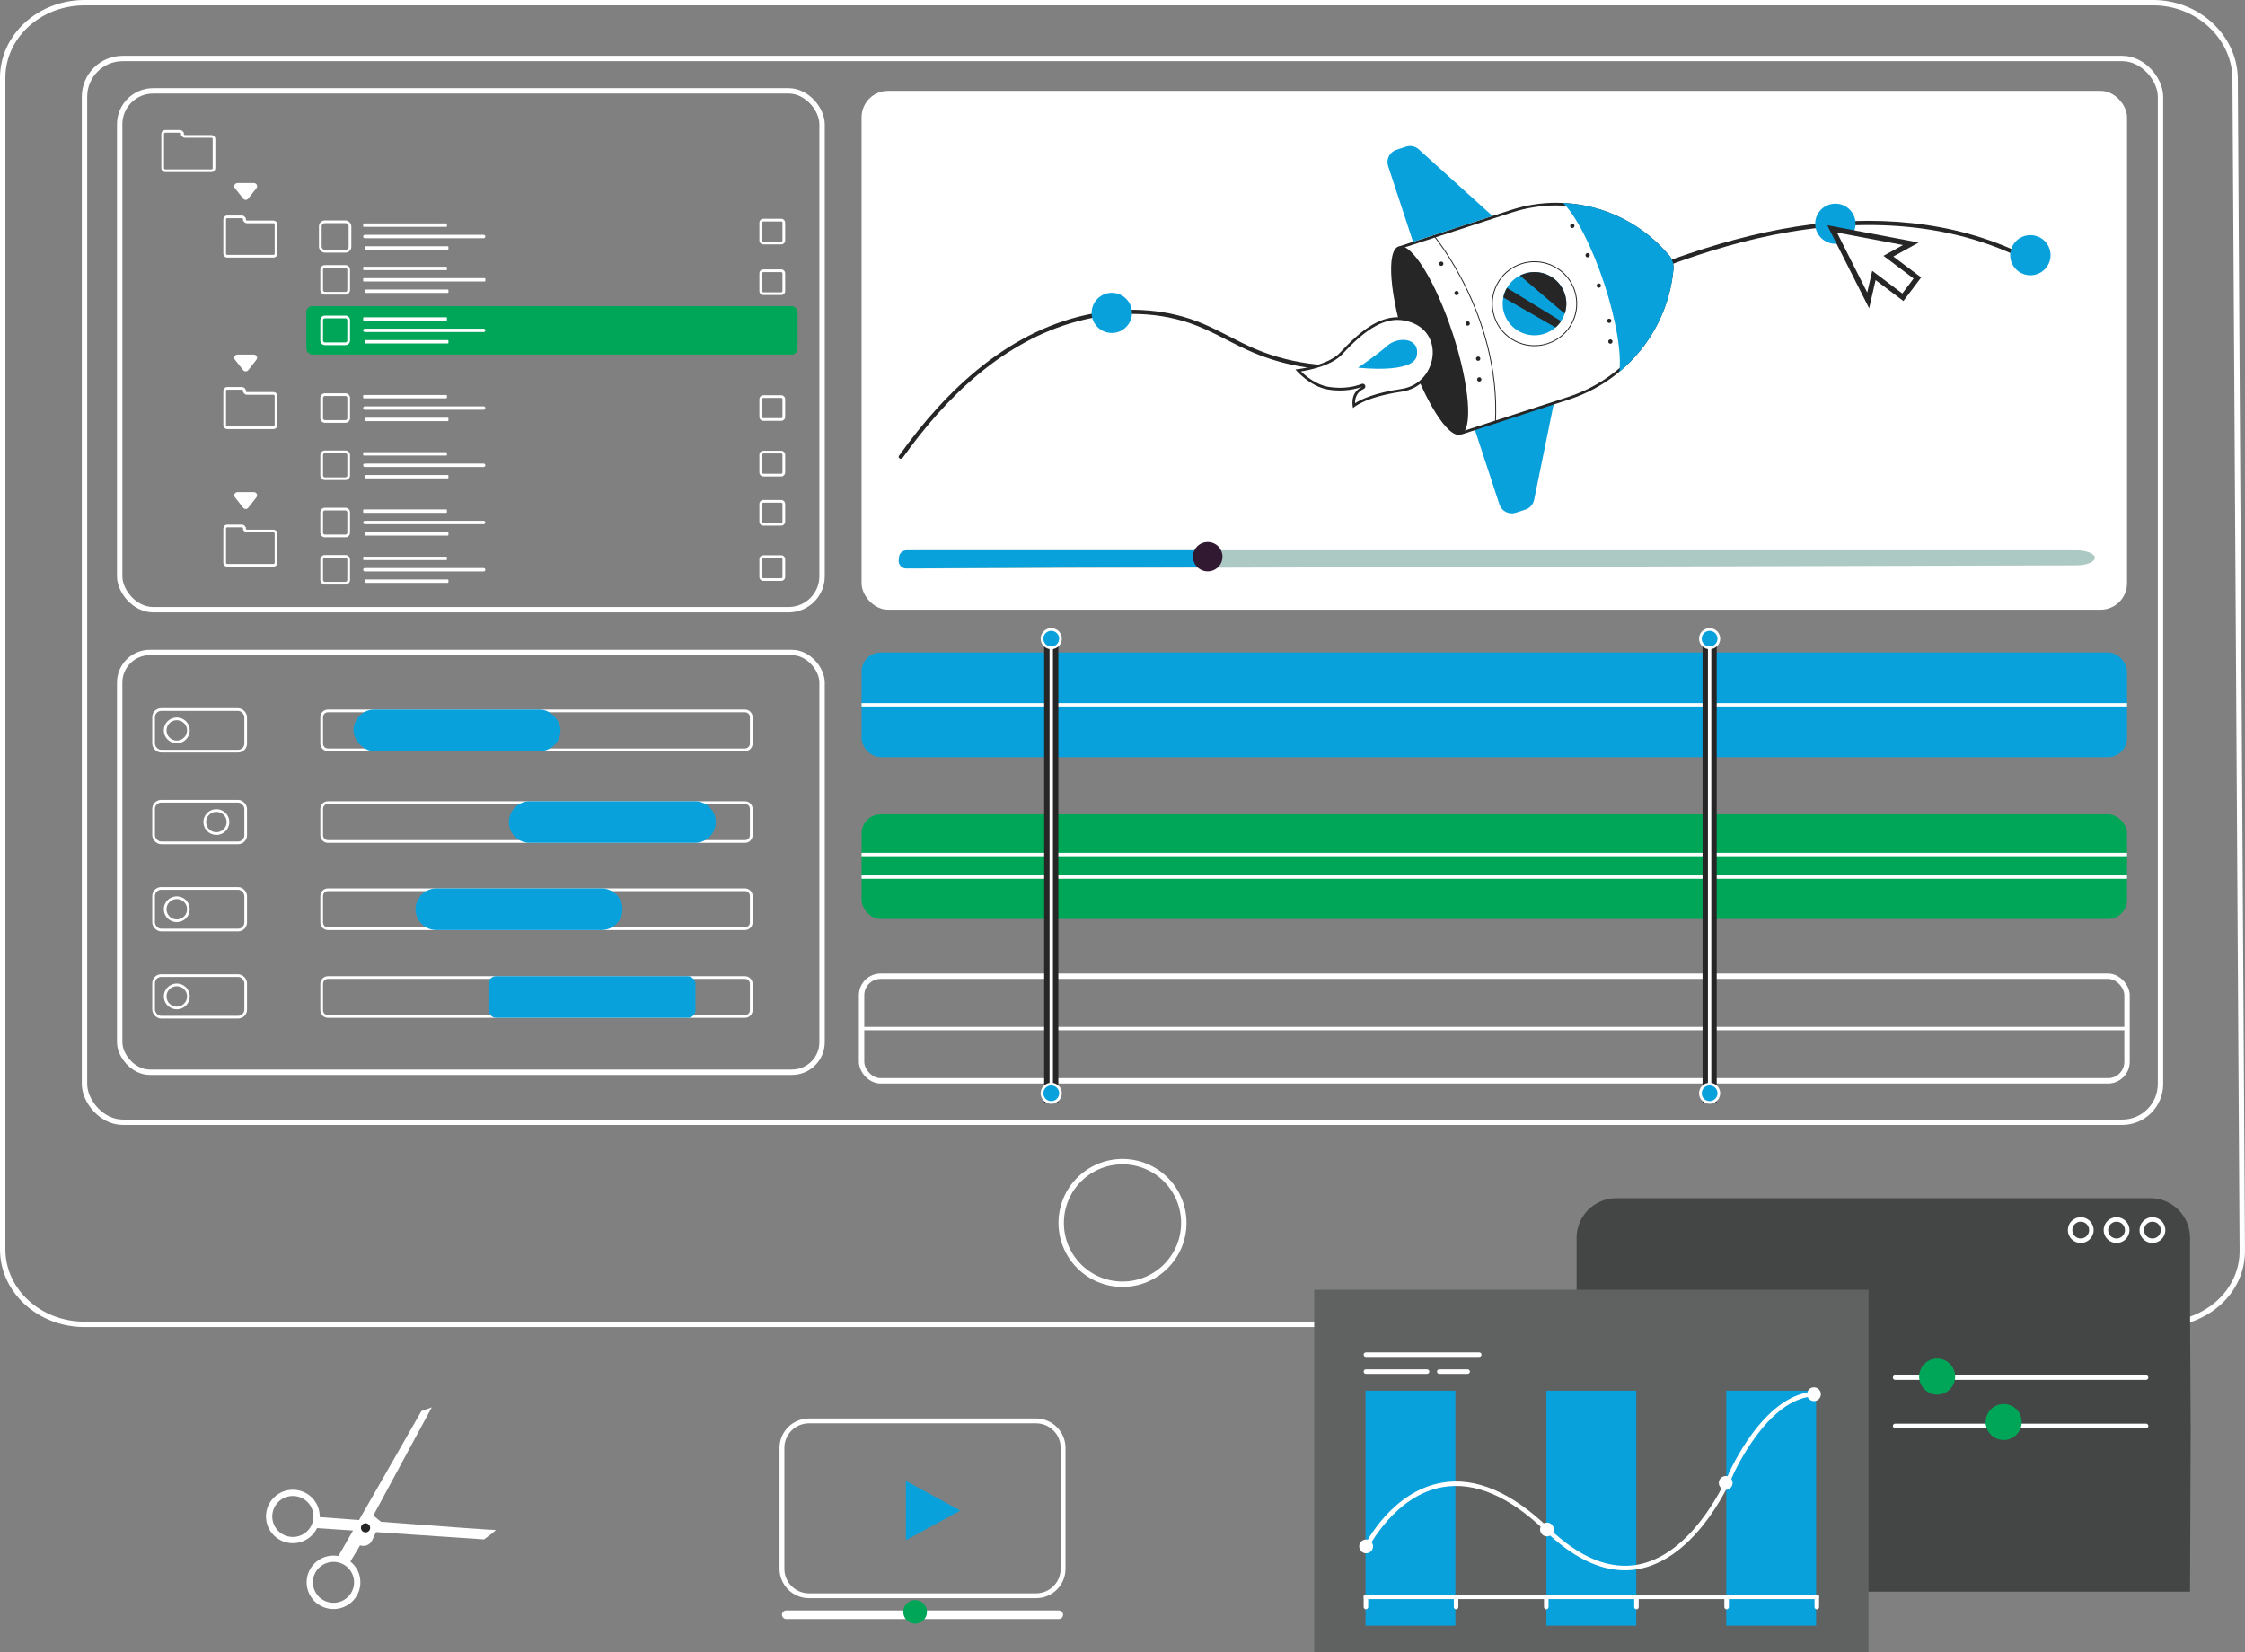 <?xml version="1.0" encoding="UTF-8"?>
<svg id="Layer_2" data-name="Layer 2" xmlns="http://www.w3.org/2000/svg" viewBox="0 0 833.42 613.45">
  <rect x="0" y="0" width="833.42" height="613.45" fill="#808080" stroke="none"/>
  <defs>
    <style>
      .cls-1 {
        fill: #272626;
      }

      .cls-2 {
        fill: #fff;
      }

      .cls-3, .cls-4, .cls-5, .cls-6 {
        fill: none;
        stroke: #fff;
        stroke-miterlimit: 10;
      }

      .cls-7 {
        fill: #acc9c4;
      }

      .cls-8 {
        fill: #444545;
      }

      .cls-4 {
        stroke-width: 1.8px;
      }

      .cls-9 {
        fill: #606161;
      }

      .cls-5 {
        stroke-width: 2px;
      }

      .cls-10 {
        fill: #321932;
      }

      .cls-11 {
        fill: #73a0d1;
      }

      .cls-12 {
        fill: #00a657;
      }

      .cls-6 {
        stroke-width: 2px;
      }

      .cls-13 {
        fill: #09a1dc;
      }
    </style>
  </defs>
  <g id="Layer_1-2" data-name="Layer 1">
    <g>
      <g>
        <path class="cls-2" d="M115.74,570.13c-3.91,3.85-10.24,3.82-14.11-.07-3.87-3.89-3.84-10.19.07-14.04,3.91-3.85,10.24-3.82,14.11.07,3.87,3.89,3.84,10.19-.07,14.04ZM103.34,557.67c-3,2.95-3.02,7.78-.05,10.76,2.97,2.98,7.82,3,10.81.05,3-2.95,3.02-7.78.05-10.76-2.97-2.98-7.82-3-10.81-.05Z"/>
        <path class="cls-2" d="M116.58,567.32l63.09,4.27s5.29-3.73,4.17-3.52c-1.12.2-66.21-4.85-66.21-4.85l-1.04,4.09Z"/>
        <path class="cls-2" d="M125.02,578.84l31.42-54.9,3.85-1.4-21.69,40.17,2.79,2.32-3.34,7.13c-.85,1.54-2.71,2.23-4.37,1.63h0l-4.2,7-4.45-1.96Z"/>
        <path class="cls-1" d="M136.92,566.1c.66.67.66,1.74-.01,2.4-.67.66-1.75.65-2.42-.01-.66-.67-.66-1.74.01-2.4.67-.66,1.75-.65,2.42.01Z"/>
        <path class="cls-2" d="M131.46,593.9c-3.53,4.2-9.84,4.75-14.06,1.23-4.22-3.52-4.77-9.79-1.24-13.98,3.53-4.2,9.84-4.75,14.06-1.23,4.22,3.52,4.77,9.79,1.24,13.98ZM117.95,582.64c-2.71,3.21-2.28,8.02.95,10.71,3.23,2.69,8.06,2.27,10.77-.94,2.71-3.21,2.28-8.02-.95-10.71-3.23-2.69-8.06-2.27-10.77.94Z"/>
      </g>
      <g>
        <path class="cls-4" d="M384.59,592.52h-84.24c-5.55,0-10.06-4.48-10.06-10v-44.94c0-5.52,4.5-10,10.06-10h84.24c5.55,0,10.06,4.48,10.06,10v44.94c0,5.52-4.5,10-10.06,10Z"/>
        <polygon class="cls-13" points="336.29 571.88 336.29 549.88 356.52 560.87 336.29 571.88"/>
        <path class="cls-2" d="M393.05,601.15h-101.15c-.88,0-1.6-.71-1.6-1.59h0c0-.88.72-1.59,1.6-1.59h101.15c.88,0,1.6.71,1.6,1.59h0c0,.88-.72,1.59-1.6,1.59Z"/>
        <path class="cls-12" d="M344.12,598.49c0,2.42-1.97,4.38-4.4,4.38s-4.4-1.96-4.4-4.38,1.97-4.37,4.4-4.37,4.4,1.96,4.4,4.37Z"/>
      </g>
      <g>
        <rect class="cls-5" x="31.37" y="21.72" width="770.68" height="394.98" rx="14.19" ry="14.19"/>
        <rect class="cls-5" x="44.43" y="33.74" width="260.75" height="192.64" rx="12.42" ry="12.42"/>
        <rect class="cls-2" x="319.85" y="33.74" width="469.78" height="192.64" rx="9.82" ry="9.82"/>
        <rect class="cls-5" x="44.43" y="242.28" width="260.75" height="155.84" rx="11.17" ry="11.17"/>
        <rect class="cls-13" x="319.85" y="242.28" width="469.78" height="38.85" rx="7.07" ry="7.07"/>
        <rect class="cls-12" x="319.85" y="302.37" width="469.78" height="38.85" rx="7.07" ry="7.07"/>
        <rect class="cls-5" x="319.85" y="362.47" width="469.78" height="38.85" rx="7.07" ry="7.07"/>
        <rect class="cls-2" x="319.85" y="316.66" width="469.78" height="1.25"/>
        <rect class="cls-2" x="319.85" y="325.04" width="469.78" height="1.25"/>
        <rect class="cls-2" x="319.85" y="381.27" width="469.78" height="1.25"/>
        <rect class="cls-2" x="319.85" y="261.07" width="469.78" height="1.25"/>
        <g>
          <g>
            <rect class="cls-2" x="388.63" y="236.55" width="3.26" height="171.88"/>
            <path class="cls-1" d="M390.89,237.55v169.88h-1.26v-169.88h1.26M392.89,235.55h-5.26v173.88h5.26v-173.88h0Z"/>
          </g>
          <g>
            <path class="cls-13" d="M390.26,240.55c-1.89,0-3.43-1.53-3.43-3.41s1.54-3.41,3.43-3.41,3.43,1.53,3.43,3.41-1.54,3.41-3.43,3.41Z"/>
            <path class="cls-2" d="M390.26,234.23c1.62,0,2.93,1.3,2.93,2.91s-1.31,2.91-2.93,2.91-2.93-1.3-2.93-2.91,1.31-2.91,2.93-2.91M390.26,233.23c-2.17,0-3.93,1.75-3.93,3.91s1.76,3.91,3.93,3.91,3.93-1.75,3.93-3.91-1.76-3.91-3.93-3.91h0Z"/>
          </g>
          <g>
            <path class="cls-13" d="M390.26,409.35c-1.89,0-3.43-1.53-3.43-3.41s1.54-3.41,3.43-3.41,3.43,1.53,3.43,3.41-1.54,3.41-3.43,3.41Z"/>
            <path class="cls-2" d="M390.26,403.03c1.62,0,2.93,1.3,2.93,2.91s-1.31,2.91-2.93,2.91-2.93-1.3-2.93-2.91,1.31-2.91,2.93-2.91M390.26,402.03c-2.17,0-3.93,1.75-3.93,3.91s1.76,3.91,3.93,3.91,3.93-1.75,3.93-3.91-1.76-3.91-3.93-3.91h0Z"/>
          </g>
        </g>
        <g>
          <g>
            <rect class="cls-2" x="633.05" y="236.55" width="3.26" height="171.88"/>
            <path class="cls-1" d="M635.3,237.55v169.88h-1.26v-169.88h1.26M637.3,235.55h-5.26v173.88h5.26v-173.88h0Z"/>
          </g>
          <g>
            <path class="cls-13" d="M634.67,240.55c-1.89,0-3.43-1.53-3.43-3.41s1.54-3.41,3.43-3.41,3.43,1.53,3.43,3.41-1.54,3.41-3.43,3.41Z"/>
            <path class="cls-2" d="M634.67,234.23c1.62,0,2.93,1.3,2.93,2.91s-1.31,2.91-2.93,2.91-2.93-1.3-2.93-2.91,1.31-2.91,2.93-2.91M634.67,233.23c-2.17,0-3.93,1.75-3.93,3.91s1.76,3.91,3.93,3.91,3.93-1.75,3.93-3.91-1.76-3.91-3.93-3.91h0Z"/>
          </g>
          <g>
            <path class="cls-13" d="M634.67,409.35c-1.89,0-3.43-1.53-3.43-3.41s1.54-3.41,3.43-3.41,3.43,1.53,3.43,3.41-1.54,3.41-3.43,3.41Z"/>
            <path class="cls-2" d="M634.67,403.03c1.62,0,2.93,1.3,2.93,2.91s-1.31,2.91-2.93,2.91-2.93-1.3-2.93-2.91,1.31-2.91,2.93-2.91M634.67,402.03c-2.17,0-3.93,1.75-3.93,3.91s1.76,3.91,3.93,3.91,3.93-1.75,3.93-3.91-1.76-3.91-3.93-3.91h0Z"/>
          </g>
        </g>
        <path class="cls-2" d="M276.58,264.47c1,0,1.81.81,1.81,1.81v9.82c0,1-.81,1.81-1.81,1.81H121.73c-1,0-1.81-.81-1.81-1.81v-9.82c0-1,.81-1.81,1.81-1.81h154.85M276.58,263.47H121.73c-1.55,0-2.81,1.27-2.81,2.81v9.82c0,1.55,1.27,2.81,2.81,2.81h154.85c1.55,0,2.81-1.27,2.81-2.81v-9.82c0-1.55-1.27-2.81-2.81-2.81h0Z"/>
        <rect class="cls-13" x="131.24" y="263.47" width="76.85" height="15.44" rx="7.72" ry="7.72"/>
        <rect class="cls-3" x="57.02" y="263.47" width="34.19" height="15.44" rx="2.81" ry="2.81"/>
        <rect class="cls-3" x="57.02" y="329.88" width="34.19" height="15.44" rx="2.81" ry="2.81"/>
        <rect class="cls-3" x="57.02" y="362.24" width="34.19" height="15.44" rx="2.81" ry="2.81"/>
        <rect class="cls-3" x="57.02" y="297.51" width="34.19" height="15.44" rx="2.81" ry="2.81"/>
        <path class="cls-2" d="M276.58,298.51c1,0,1.81.81,1.81,1.81v9.82c0,1-.81,1.81-1.81,1.81H121.73c-1,0-1.81-.81-1.81-1.81v-9.82c0-1,.81-1.81,1.81-1.81h154.85M276.58,297.51H121.73c-1.55,0-2.81,1.27-2.81,2.81v9.82c0,1.55,1.27,2.81,2.81,2.81h154.85c1.55,0,2.81-1.27,2.81-2.81v-9.82c0-1.55-1.27-2.81-2.81-2.81h0Z"/>
        <path class="cls-13" d="M257.98,312.95h-61.32c-4.27,0-7.76-3.47-7.76-7.72h0c0-4.25,3.49-7.72,7.76-7.72h61.32c4.27,0,7.76,3.47,7.76,7.72h0c0,4.25-3.49,7.72-7.76,7.72Z"/>
        <path class="cls-2" d="M276.58,330.88c1,0,1.81.81,1.81,1.81v9.82c0,1-.81,1.81-1.81,1.81H121.73c-1,0-1.81-.81-1.81-1.81v-9.82c0-1,.81-1.81,1.81-1.81h154.85M276.58,329.88H121.73c-1.55,0-2.81,1.27-2.81,2.81v9.82c0,1.55,1.27,2.81,2.81,2.81h154.85c1.55,0,2.81-1.27,2.81-2.81v-9.82c0-1.55-1.27-2.81-2.81-2.81h0Z"/>
        <path class="cls-13" d="M223.33,345.32h-61.32c-4.27,0-7.76-3.47-7.76-7.72h0c0-4.25,3.49-7.72,7.76-7.72h61.32c4.27,0,7.76,3.47,7.76,7.72h0c0,4.25-3.49,7.72-7.76,7.72Z"/>
        <path class="cls-2" d="M276.58,363.47c1,0,1.81.81,1.81,1.81v9.82c0,1-.81,1.81-1.81,1.81H121.73c-1,0-1.81-.81-1.81-1.81v-9.82c0-1,.81-1.81,1.81-1.81h154.85M276.58,362.47H121.73c-1.55,0-2.81,1.27-2.81,2.81v9.82c0,1.55,1.27,2.81,2.81,2.81h154.85c1.55,0,2.81-1.27,2.81-2.81v-9.82c0-1.55-1.27-2.81-2.81-2.81h0Z"/>
        <rect class="cls-13" x="181.33" y="362.47" width="76.85" height="15.44" rx="2.81" ry="2.81"/>
        <path class="cls-3" d="M67.73,49.72h0c0-.52-.42-.94-.94-.94h-5.46c-.52,0-.94.42-.94.94v12.74c0,.52.42.94.94.94h17.18c.52,0,.94-.42.94-.94v-10.86c0-.52-.42-.94-.94-.94h-9.83c-.52,0-.94-.42-.94-.94Z"/>
        <path class="cls-3" d="M90.75,81.46h0c0-.52-.42-.94-.94-.94h-5.46c-.52,0-.94.42-.94.94v12.74c0,.52.42.94.94.94h17.18c.52,0,.94-.42.94-.94v-10.86c0-.52-.42-.94-.94-.94h-9.83c-.52,0-.94-.42-.94-.94Z"/>
        <path class="cls-2" d="M88.17,67.97h6.08c1,0,1.56,1.14.94,1.92l-3.04,3.86c-.48.61-1.4.61-1.88,0l-3.04-3.86c-.62-.78-.06-1.92.94-1.92Z"/>
        <path class="cls-3" d="M90.75,145.14h0c0-.52-.42-.94-.94-.94h-5.46c-.52,0-.94.42-.94.94v12.74c0,.52.42.94.94.94h17.18c.52,0,.94-.42.94-.94v-10.86c0-.52-.42-.94-.94-.94h-9.83c-.52,0-.94-.42-.94-.94Z"/>
        <path class="cls-2" d="M88.17,131.66h6.08c1,0,1.56,1.14.94,1.92l-3.04,3.86c-.48.61-1.4.61-1.88,0l-3.04-3.86c-.62-.78-.06-1.92.94-1.92Z"/>
        <path class="cls-3" d="M90.75,196.23h0c0-.52-.42-.94-.94-.94h-5.46c-.52,0-.94.42-.94.94v12.74c0,.52.42.94.94.94h17.18c.52,0,.94-.42.94-.94v-10.86c0-.52-.42-.94-.94-.94h-9.83c-.52,0-.94-.42-.94-.94Z"/>
        <path class="cls-2" d="M88.17,182.74h6.08c1,0,1.56,1.14.94,1.92l-3.04,3.86c-.48.61-1.4.61-1.88,0l-3.04-3.86c-.62-.78-.06-1.92.94-1.92Z"/>
        <g>
          <rect class="cls-3" x="118.91" y="82.35" width="11.02" height="10.96" rx="1.69" ry="1.69"/>
          <g>
            <rect class="cls-2" x="134.82" y="82.97" width="31.1" height="1.25" rx=".23" ry=".23"/>
            <rect class="cls-2" x="135.37" y="91.43" width="31.1" height="1.25" rx=".23" ry=".23"/>
            <path class="cls-2" d="M179.55,88.45h-44.1c-.35,0-.63-.28-.63-.63h0c0-.34.28-.63.63-.63h44.1c.35,0,.63.28.63.63h0c0,.34-.28.63-.63.63Z"/>
          </g>
        </g>
        <g>
          <path class="cls-2" d="M128.25,99.43c.38,0,.69.31.69.69v7.58c0,.38-.31.69-.69.69h-7.64c-.38,0-.69-.31-.69-.69v-7.58c0-.38.31-.69.69-.69h7.64M128.25,98.43h-7.64c-.94,0-1.69.76-1.69,1.69v7.58c0,.93.76,1.69,1.69,1.69h7.64c.94,0,1.69-.76,1.69-1.69v-7.58c0-.93-.76-1.69-1.69-1.69h0Z"/>
          <g>
            <rect class="cls-2" x="134.82" y="99.05" width="31.1" height="1.25" rx=".23" ry=".23"/>
            <rect class="cls-2" x="135.37" y="107.51" width="31.1" height="1.25" rx=".23" ry=".23"/>
            <rect class="cls-2" x="134.82" y="103.28" width="45.36" height="1.25" rx=".23" ry=".23"/>
          </g>
        </g>
        <g>
          <path class="cls-2" d="M128.25,147.03c.38,0,.69.31.69.69v7.58c0,.38-.31.69-.69.69h-7.64c-.38,0-.69-.31-.69-.69v-7.58c0-.38.31-.69.69-.69h7.64M128.25,146.03h-7.64c-.94,0-1.69.76-1.69,1.69v7.58c0,.93.76,1.69,1.69,1.69h7.64c.94,0,1.69-.76,1.69-1.69v-7.58c0-.93-.76-1.69-1.69-1.69h0Z"/>
          <g>
            <rect class="cls-2" x="134.82" y="146.66" width="31.1" height="1.25" rx=".23" ry=".23"/>
            <rect class="cls-2" x="135.37" y="155.11" width="31.1" height="1.25" rx=".23" ry=".23"/>
            <path class="cls-2" d="M179.55,152.14h-44.1c-.35,0-.63-.28-.63-.63h0c0-.34.28-.63.63-.63h44.1c.35,0,.63.28.63.63h0c0,.34-.28.63-.63.63Z"/>
          </g>
        </g>
        <g>
          <path class="cls-2" d="M128.25,168.28c.38,0,.69.31.69.69v7.58c0,.38-.31.69-.69.69h-7.64c-.38,0-.69-.31-.69-.69v-7.58c0-.38.31-.69.69-.69h7.64M128.25,167.28h-7.64c-.94,0-1.69.76-1.69,1.69v7.58c0,.93.76,1.69,1.69,1.69h7.64c.94,0,1.69-.76,1.69-1.69v-7.58c0-.93-.76-1.69-1.69-1.69h0Z"/>
          <g>
            <rect class="cls-2" x="134.82" y="167.91" width="31.1" height="1.25" rx=".23" ry=".23"/>
            <rect class="cls-2" x="135.37" y="176.37" width="31.1" height="1.25" rx=".23" ry=".23"/>
            <path class="cls-2" d="M179.55,173.39h-44.1c-.35,0-.63-.28-.63-.63h0c0-.34.28-.63.63-.63h44.1c.35,0,.63.28.63.63h0c0,.34-.28.63-.63.63Z"/>
          </g>
        </g>
        <g>
          <path class="cls-2" d="M128.25,189.53c.38,0,.69.31.69.69v7.58c0,.38-.31.69-.69.69h-7.64c-.38,0-.69-.31-.69-.69v-7.58c0-.38.31-.69.69-.69h7.64M128.25,188.53h-7.64c-.94,0-1.69.76-1.69,1.69v7.58c0,.93.76,1.69,1.69,1.69h7.64c.94,0,1.69-.76,1.69-1.69v-7.58c0-.93-.76-1.69-1.69-1.69h0Z"/>
          <g>
            <rect class="cls-2" x="134.82" y="189.16" width="31.1" height="1.25" rx=".23" ry=".23"/>
            <rect class="cls-2" x="135.37" y="197.62" width="31.1" height="1.25" rx=".23" ry=".23"/>
            <path class="cls-2" d="M179.55,194.64h-44.1c-.35,0-.63-.28-.63-.63h0c0-.34.28-.63.63-.63h44.1c.35,0,.63.28.63.63h0c0,.34-.28.63-.63.63Z"/>
          </g>
        </g>
        <g>
          <path class="cls-2" d="M128.25,207.08c.38,0,.69.31.69.69v7.58c0,.38-.31.69-.69.69h-7.64c-.38,0-.69-.31-.69-.69v-7.58c0-.38.31-.69.69-.69h7.64M128.25,206.08h-7.64c-.94,0-1.69.76-1.69,1.69v7.58c0,.93.76,1.69,1.69,1.69h7.64c.94,0,1.69-.76,1.69-1.69v-7.58c0-.93-.76-1.69-1.69-1.69h0Z"/>
          <g>
            <rect class="cls-2" x="134.82" y="206.7" width="31.1" height="1.25" rx=".23" ry=".23"/>
            <rect class="cls-2" x="135.37" y="215.16" width="31.1" height="1.25" rx=".23" ry=".23"/>
            <path class="cls-2" d="M179.55,212.18h-44.1c-.35,0-.63-.28-.63-.63h0c0-.34.28-.63.63-.63h44.1c.35,0,.63.28.63.63h0c0,.34-.28.63-.63.63Z"/>
          </g>
        </g>
        <path class="cls-2" d="M290.01,82.23c.26,0,.47.21.47.47v6.58c0,.26-.21.47-.47.47h-6.63c-.26,0-.47-.21-.47-.47v-6.58c0-.26.21-.47.47-.47h6.63M290.01,81.23h-6.63c-.81,0-1.47.66-1.47,1.47v6.58c0,.81.66,1.47,1.47,1.47h6.63c.81,0,1.47-.66,1.47-1.47v-6.58c0-.81-.66-1.47-1.47-1.47h0Z"/>
        <path class="cls-2" d="M290.01,101.03c.26,0,.47.21.47.47v6.58c0,.26-.21.47-.47.47h-6.63c-.26,0-.47-.21-.47-.47v-6.58c0-.26.21-.47.47-.47h6.63M290.01,100.03h-6.63c-.81,0-1.47.66-1.47,1.47v6.58c0,.81.66,1.47,1.47,1.47h6.63c.81,0,1.47-.66,1.47-1.47v-6.58c0-.81-.66-1.47-1.47-1.47h0Z"/>
        <rect class="cls-11" x="281.9" y="117.73" width="9.58" height="9.52" rx="1.47" ry="1.47"/>
        <path class="cls-2" d="M290.01,147.75c.26,0,.47.21.47.47v6.58c0,.26-.21.47-.47.47h-6.63c-.26,0-.47-.21-.47-.47v-6.58c0-.26.21-.47.47-.47h6.63M290.01,146.75h-6.63c-.81,0-1.47.66-1.47,1.47v6.58c0,.81.66,1.47,1.47,1.47h6.63c.81,0,1.47-.66,1.47-1.47v-6.58c0-.81-.66-1.47-1.47-1.47h0Z"/>
        <path class="cls-2" d="M290.01,168.38c.26,0,.47.21.47.47v6.58c0,.26-.21.47-.47.47h-6.63c-.26,0-.47-.21-.47-.47v-6.58c0-.26.21-.47.47-.47h6.63M290.01,167.38h-6.63c-.81,0-1.47.66-1.47,1.47v6.58c0,.81.66,1.47,1.47,1.47h6.63c.81,0,1.47-.66,1.47-1.47v-6.58c0-.81-.66-1.47-1.47-1.47h0Z"/>
        <rect class="cls-12" x="113.72" y="113.67" width="182.37" height="17.99" rx="2.22" ry="2.22"/>
        <path class="cls-2" d="M290.01,186.65c.26,0,.47.21.47.47v6.58c0,.26-.21.47-.47.47h-6.63c-.26,0-.47-.21-.47-.47v-6.58c0-.26.21-.47.47-.47h6.63M290.01,185.65h-6.63c-.81,0-1.47.66-1.47,1.47v6.58c0,.81.66,1.47,1.47,1.47h6.63c.81,0,1.47-.66,1.47-1.47v-6.58c0-.81-.66-1.47-1.47-1.47h0Z"/>
        <path class="cls-2" d="M290.01,207.17c.26,0,.47.21.47.47v6.58c0,.26-.21.47-.47.47h-6.63c-.26,0-.47-.21-.47-.47v-6.58c0-.26.21-.47.47-.47h6.63M290.01,206.17h-6.63c-.81,0-1.47.66-1.47,1.47v6.58c0,.81.66,1.47,1.47,1.47h6.63c.81,0,1.47-.66,1.47-1.47v-6.58c0-.81-.66-1.47-1.47-1.47h0Z"/>
        <g>
          <path class="cls-2" d="M128.25,118.18c.38,0,.69.31.69.69v7.58c0,.38-.31.69-.69.69h-7.64c-.38,0-.69-.31-.69-.69v-7.58c0-.38.31-.69.69-.69h7.64M128.25,117.18h-7.64c-.94,0-1.69.76-1.69,1.69v7.58c0,.93.76,1.69,1.69,1.69h7.64c.94,0,1.69-.76,1.69-1.69v-7.58c0-.93-.76-1.69-1.69-1.69h0Z"/>
          <g>
            <rect class="cls-2" x="134.82" y="117.81" width="31.1" height="1.25" rx=".23" ry=".23"/>
            <rect class="cls-2" x="135.37" y="126.27" width="31.1" height="1.25" rx=".23" ry=".23"/>
            <path class="cls-2" d="M179.55,123.29h-44.1c-.35,0-.63-.28-.63-.63h0c0-.34.28-.63.63-.63h44.1c.35,0,.63.28.63.63h0c0,.34-.28.63-.63.63Z"/>
          </g>
        </g>
        <ellipse class="cls-3" cx="65.63" cy="271.19" rx="4.32" ry="4.29"/>
        <ellipse class="cls-3" cx="65.63" cy="337.6" rx="4.32" ry="4.29"/>
        <ellipse class="cls-3" cx="65.63" cy="369.97" rx="4.32" ry="4.29"/>
        <ellipse class="cls-3" cx="80.33" cy="305.23" rx="4.32" ry="4.29"/>
        <g>
          <path class="cls-7" d="M777.67,207.12c0,.77-.76,1.46-1.99,1.97-1.24.5-2.94.82-4.84.82l-154.27.42-276.03.75c-4.08.01-7.29-1.42-6.88-3.07l.28-1.17c.35-1.43,3.31-2.52,6.84-2.52h430.02c3.8,0,6.87,1.25,6.87,2.8Z"/>
          <path class="cls-13" d="M449.38,210.33l-112.93.75c-1.67.01-2.98-1.42-2.82-3.07l.12-1.17c.14-1.43,1.35-2.52,2.8-2.52h111.12l1.72,6.01Z"/>
          <path class="cls-10" d="M442.87,206.7c0-3.01,2.45-5.45,5.48-5.45s5.48,2.44,5.48,5.45-2.45,5.45-5.48,5.45-5.48-2.44-5.48-5.45Z"/>
        </g>
        <path class="cls-1" d="M335.08,170.03c16.06-22.54,37.22-43.29,64.75-50.68,13.57-3.64,28.21-3.96,41.62.54,7.43,2.49,14.13,6.6,21.21,9.88,6.17,2.86,12.65,4.93,19.35,6.15,28.86,5.25,57.51-4.09,83.8-15.19,28.46-12.01,56.39-25.26,86.67-32.24,32.33-7.45,67.49-7.53,97.8,7.3.89.43,1.67-.89.78-1.33-26.04-12.75-55.94-14.77-84.3-10.32-30.91,4.85-59.91,16.98-88.36,29.47-28.22,12.38-58.16,25.07-89.73,21.71-7.72-.82-15.34-2.67-22.5-5.68-6.71-2.83-12.95-6.65-19.66-9.48-12.75-5.38-26.88-6.3-40.43-3.82-30.95,5.67-54.75,28.19-72.34,52.89-.58.81.76,1.58,1.33.78h0Z"/>
        <g>
          <path class="cls-13" d="M576.89,149.6l-29.49,9.59,9.25,28.13c.83,2.51,3.54,3.88,6.06,3.06l3.58-1.17c1.64-.53,2.87-1.91,3.22-3.59l7.37-36.02Z"/>
          <g>
            <path class="cls-2" d="M520.22,91.73l40.86-13.29c5.41-1.76,11.04-2.65,16.72-2.65,15.42,0,30.12,6.59,40.33,18.08l1.01,1.13c1.19,1.34,1.78,3.14,1.62,4.92-2.05,22.19-17.14,41.01-38.44,47.94l-39.42,12.82-22.67-68.95Z"/>
            <path class="cls-1" d="M577.8,75.29v1c15.27,0,29.84,6.53,39.95,17.91l1.01,1.13c1.1,1.24,1.65,2.9,1.49,4.54-2.03,21.99-16.99,40.64-38.1,47.51l-38.95,12.67-22.36-68,40.39-13.14c5.36-1.74,10.94-2.63,16.57-2.63v-1M577.8,75.29c-5.64,0-11.33.87-16.88,2.68l-41.34,13.45,22.99,69.9,39.89-12.98c21.47-6.98,36.72-26,38.78-48.37h0c.18-1.93-.45-3.85-1.74-5.3l-1.01-1.13c-10.49-11.8-25.39-18.24-40.7-18.24h0Z"/>
          </g>
          <path class="cls-13" d="M595.56,105.39c-4.6-13.98-10.57-25.4-15.3-30.04,14.43.65,28.31,7.02,38.24,18.19l1.01,1.13c1.29,1.45,1.92,3.37,1.74,5.3-1.03,11.19-5.36,21.53-12.11,29.96-2.37,2.96-5.05,5.68-7.98,8.12.86-6.68-1.13-19.07-5.6-32.65Z"/>
          <ellipse class="cls-1" cx="530.74" cy="126.47" rx="8.95" ry="36.79" transform="translate(-12.94 172.25) rotate(-18.22)"/>
          <g>
            <g>
              <path class="cls-2" d="M502.62,150.59c-.22-1.54-.23-4.96,3.46-6.65.25-.11.36-.41.25-.66-.08-.18-.27-.29-.46-.29-.07,0-.14.01-.21.04-.03.01-3.28,1.47-8.25,1.47-1.39,0-2.8-.11-4.2-.34-5.33-.86-9.71-4.94-11.29-6.59,2.98-.4,11.92-1.94,16.02-6.38,8.25-8.93,14.69-12.91,20.88-12.91,1.72,0,3.48.32,5.21.94,6.82,2.44,8.75,8.32,8.28,13.01-.53,5.34-4.54,11.6-12.07,12.7-11.1,1.62-15.98,4.45-17.63,5.66Z"/>
              <path class="cls-1" d="M518.82,118.78h0c1.66,0,3.36.31,5.05.91,6.55,2.35,8.4,7.99,7.95,12.49-.53,5.33-4.34,11.18-11.65,12.25-9.86,1.44-14.9,3.86-17.13,5.27-.04-1.59.41-4.01,3.24-5.31.5-.23.72-.82.49-1.32-.17-.37-.53-.59-.91-.59-.14,0-.28.03-.41.09-.03.01-3.2,1.42-8.05,1.42-1.37,0-2.75-.11-4.12-.33-4.54-.73-8.39-3.89-10.32-5.75,3.68-.58,11.51-2.26,15.33-6.39,8.14-8.81,14.47-12.75,20.52-12.75M518.82,117.78c-6.87,0-13.56,4.74-21.25,13.07-4.78,5.18-16.67,6.34-16.67,6.34,0,0,5.28,6.35,12.24,7.47,1.53.25,2.96.34,4.28.34,5.16,0,8.46-1.51,8.46-1.51-5.2,2.38-3.58,8.02-3.58,8.02,0,0,3.97-4.02,18.03-6.08s17.67-21.73,3.89-26.67c-1.82-.65-3.61-.97-5.38-.97h0Z"/>
            </g>
            <path class="cls-13" d="M504.14,136.51s6.94-4.61,10.8-8.09c3.86-3.49,12.21-3.29,11.03,3.62-1.18,6.91-21.83,4.47-21.83,4.47Z"/>
          </g>
          <path class="cls-1" d="M569.65,128.53c-2.46,0-4.89-.57-7.15-1.71-3.78-1.9-6.58-5.15-7.9-9.16-2.71-8.26,1.83-17.17,10.13-19.88h0c4.02-1.31,8.32-.98,12.09.92,3.78,1.9,6.58,5.16,7.9,9.16,1.32,4,.99,8.27-.93,12.03-1.91,3.75-5.18,6.54-9.21,7.85-1.62.53-3.29.79-4.94.79ZM564.84,98.1c-8.13,2.65-12.59,11.38-9.93,19.47,2.66,8.1,11.46,12.51,19.57,9.87,8.13-2.65,12.59-11.37,9.93-19.47-2.14-6.5-8.23-10.64-14.76-10.64-1.6,0-3.22.25-4.81.77h0Z"/>
          <g>
            <path class="cls-13" d="M573.33,123.93c-6.2,2.02-12.87-1.35-14.9-7.51-.66-1.99-.75-4.04-.36-5.96.25-1.26.71-2.46,1.35-3.57,1.11-1.91,2.76-3.52,4.82-4.57.55-.28,1.13-.52,1.74-.72,6.2-2.02,12.87,1.35,14.9,7.51.82,2.48.76,5.05-.02,7.35-.33.98-.78,1.92-1.36,2.78-.57.86-1.25,1.65-2.04,2.34-1.17,1.03-2.57,1.84-4.14,2.35Z"/>
            <path class="cls-1" d="M580.88,116.46l-16.62-14.14c.55-.28,1.13-.52,1.74-.72,6.2-2.02,12.87,1.35,14.9,7.51.82,2.48.76,5.05-.02,7.35Z"/>
            <path class="cls-1" d="M577.48,121.58l-19.4-11.12c.25-1.26.71-2.46,1.35-3.57l20.09,12.35c-.57.86-1.25,1.65-2.04,2.34Z"/>
          </g>
          <path class="cls-13" d="M554.06,80.2l-29.49,9.59-9.25-28.13c-.83-2.51.55-5.21,3.08-6.03l3.58-1.17c1.64-.53,3.45-.15,4.73,1.01l27.35,24.73Z"/>
          <g>
            <path class="cls-1" d="M593.28,105.29c.42-.14.87.09,1.01.51.14.42-.09.87-.51,1.01-.42.14-.87-.09-1.01-.51-.14-.42.09-.87.51-1.01Z"/>
            <path class="cls-1" d="M589.14,94c.42-.14.87.09,1.01.51.14.42-.09.87-.51,1.01-.42.14-.87-.09-1.01-.51-.14-.42.09-.87.51-1.01Z"/>
            <path class="cls-1" d="M597.15,118.36c.42-.14.87.09,1.01.51s-.09.87-.51,1.01c-.42.14-.87-.09-1.01-.51-.14-.42.09-.87.51-1.01Z"/>
            <path class="cls-1" d="M583.45,83.11c.42-.14.87.09,1.01.51.14.42-.09.87-.51,1.01-.42.14-.87-.09-1.01-.51-.14-.42.09-.87.51-1.01Z"/>
            <path class="cls-1" d="M597.58,126.06c.42-.14.87.09,1.01.51.14.42-.09.87-.51,1.01-.42.14-.87-.09-1.01-.51-.14-.42.09-.87.51-1.01Z"/>
          </g>
          <g>
            <path class="cls-1" d="M544.61,119.35c.42-.14.87.09,1.01.51.14.42-.09.87-.51,1.01-.42.14-.87-.09-1.01-.51-.14-.42.09-.87.51-1.01Z"/>
            <path class="cls-1" d="M540.48,108.06c.42-.14.87.09,1.01.51.14.42-.09.87-.51,1.01-.42.14-.87-.09-1.01-.51-.14-.42.09-.87.51-1.01Z"/>
            <path class="cls-1" d="M548.49,132.42c.42-.14.87.09,1.01.51.14.42-.09.87-.51,1.01-.42.14-.87-.09-1.01-.51-.14-.42.09-.87.51-1.01Z"/>
            <path class="cls-1" d="M534.79,97.17c.42-.14.87.09,1.01.51.14.42-.09.87-.51,1.01-.42.14-.87-.09-1.01-.51-.14-.42.09-.87.51-1.01Z"/>
            <path class="cls-1" d="M548.91,140.12c.42-.14.87.09,1.01.51s-.09.87-.51,1.01c-.42.14-.87-.09-1.01-.51-.14-.42.09-.87.51-1.01Z"/>
          </g>
          <path class="cls-1" d="M555.3,157.22h-.33c1.16-20.57-5.14-38.45-10.63-49.83-5.95-12.33-12.25-19.89-12.32-19.97l.25-.21c.06.07,6.39,7.66,12.36,20.03,5.51,11.41,11.83,29.35,10.67,49.98Z"/>
        </g>
        <ellipse class="cls-13" cx="412.74" cy="116.18" rx="7.49" ry="7.45"/>
        <ellipse class="cls-13" cx="681.35" cy="83.07" rx="7.49" ry="7.45"/>
        <ellipse class="cls-13" cx="753.75" cy="94.76" rx="7.49" ry="7.45"/>
      </g>
      <g>
        <polygon class="cls-2" points="709.36 90.52 694.75 87.76 680.14 85 686.84 98.27 693.53 111.54 695.66 102.28 706.41 110.37 711.79 103.22 701.04 95.12 709.36 90.52"/>
        <path class="cls-1" d="M693.89,114.47l-15.55-30.83,33.93,6.41-9.39,5.2,10.32,7.77-6.59,8.75-10.32-7.77-2.4,10.47ZM695.03,100.55l11.18,8.42,4.18-5.56-11.18-8.42,7.24-4.01-24.5-4.63,11.23,22.26,1.85-8.07Z"/>
      </g>
      <path class="cls-5" d="M801.67,491.75H31.06c-16.65-.18-30.06-12.59-30.06-27.85V28.86C1,13.64,14.33,1.24,30.94,1h767.95c16.73-.23,30.52,12.53,30.86,27.85l2.66,435.04c.35,15.73-13.58,28.03-30.75,27.85Z"/>
      <circle class="cls-6" cx="416.71" cy="454.08" r="22.76"/>
      <g>
        <g>
          <path class="cls-8" d="M585.28,590.99v-131.34c0-8.16,6.61-14.77,14.77-14.77h198.2c8.16,0,14.77,6.61,14.77,14.77v26.79l.23,44.47-.23,60.08h-227.74Z"/>
          <path class="cls-2" d="M799.05,461.53c-2.64,0-4.79-2.15-4.79-4.79s2.15-4.79,4.79-4.79,4.79,2.15,4.79,4.79-2.15,4.79-4.79,4.79ZM799.05,453.62c-1.72,0-3.12,1.4-3.12,3.12s1.4,3.12,3.12,3.12,3.12-1.4,3.12-3.12-1.4-3.12-3.12-3.12Z"/>
          <path class="cls-2" d="M785.74,461.53c-2.64,0-4.79-2.15-4.79-4.79s2.15-4.79,4.79-4.79,4.79,2.15,4.79,4.79-2.15,4.79-4.79,4.79ZM785.74,453.62c-1.72,0-3.12,1.4-3.12,3.12s1.4,3.12,3.12,3.12,3.12-1.4,3.12-3.12-1.4-3.12-3.12-3.12Z"/>
          <path class="cls-2" d="M772.44,461.53c-2.64,0-4.79-2.15-4.79-4.79s2.15-4.79,4.79-4.79,4.79,2.15,4.79,4.79-2.15,4.79-4.79,4.79ZM772.44,453.62c-1.72,0-3.12,1.4-3.12,3.12s1.4,3.12,3.12,3.12,3.12-1.4,3.12-3.12-1.4-3.12-3.12-3.12Z"/>
        </g>
        <g>
          <path class="cls-2" d="M599.82,576.05c-.46,0-.83-.37-.84-.83l-1.13-92.74c0-.46.36-.84.83-.85l92.74-1.13h0c.46,0,.83.37.84.83l1.13,92.74c0,.22-.08.44-.24.59-.16.16-.37.25-.59.25l-92.74,1.13h0ZM599.55,483.3l1.11,91.06,91.06-1.11-1.11-91.06-91.06,1.11Z"/>
          <path class="cls-2" d="M692.56,574.92c-.21,0-.43-.08-.59-.24l-93.86-91.61c-.24-.24-.32-.6-.19-.91.13-.32.43-.52.77-.53l92.74-1.13h0c.46,0,.83.37.84.83l1.13,92.74c0,.34-.2.65-.51.78-.11.05-.22.07-.33.07ZM600.73,483.29l90.97,88.78-1.09-89.88-89.88,1.09Z"/>
          <path class="cls-2" d="M599.82,576.05c-.1,0-.21-.02-.31-.06-.32-.13-.52-.43-.53-.77l-1.13-92.74c0-.46.36-.84.83-.85l92.74-1.13c.35-.03.65.2.78.51s.07.67-.17.92l-91.61,93.86c-.16.17-.38.25-.6.25ZM599.55,483.3l1.09,89.88,88.78-90.97-89.88,1.09Z"/>
        </g>
        <path class="cls-2" d="M796.7,530.29h-93.16c-.46,0-.84-.37-.84-.84s.37-.84.84-.84h93.16c.46,0,.84.37.84.84s-.37.84-.84.84Z"/>
        <path class="cls-2" d="M796.7,512.34h-93.16c-.46,0-.84-.37-.84-.84s.37-.84.84-.84h93.16c.46,0,.84.37.84.84s-.37.84-.84.84Z"/>
        <circle class="cls-12" cx="743.84" cy="527.96" r="6.69" transform="translate(-101.4 185.02) rotate(-13.28)"/>
        <circle class="cls-12" cx="719.14" cy="511.13" r="6.69" transform="translate(-150.79 658.22) rotate(-45)"/>
        <g>
          <rect class="cls-9" x="487.88" y="478.89" width="205.77" height="134.56"/>
          <rect class="cls-13" x="574.08" y="516.35" width="33.36" height="87.26"/>
          <rect class="cls-13" x="506.93" y="516.35" width="33.36" height="87.26"/>
          <rect class="cls-13" x="640.84" y="516.35" width="33.36" height="87.26"/>
          <path class="cls-2" d="M549.16,503.82h-42.09c-.46,0-.84-.37-.84-.84s.38-.84.84-.84h42.09c.46,0,.84.37.84.84s-.38.84-.84.84Z"/>
          <path class="cls-2" d="M529.77,510.11h-22.7c-.46,0-.84-.37-.84-.84s.38-.84.84-.84h22.7c.46,0,.84.37.84.84s-.38.84-.84.84Z"/>
          <path class="cls-2" d="M544.84,510.11h-10.54c-.46,0-.84-.37-.84-.84s.38-.84.84-.84h10.54c.46,0,.84.37.84.84s-.38.84-.84.84Z"/>
          <g>
            <path class="cls-2" d="M674.45,593.75h-167.38c-.46,0-.84-.37-.84-.84s.38-.84.84-.84h167.38c.46,0,.84.37.84.84s-.37.84-.84.84Z"/>
            <path class="cls-2" d="M507.08,597.54c-.46,0-.84-.37-.84-.84v-3.79c0-.46.38-.84.84-.84s.84.37.84.84v3.79c0,.46-.38.84-.84.84Z"/>
            <path class="cls-2" d="M540.55,597.54c-.46,0-.84-.37-.84-.84v-3.79c0-.46.38-.84.84-.84s.84.37.84.84v3.79c0,.46-.38.84-.84.84Z"/>
            <path class="cls-2" d="M574.03,597.54c-.46,0-.84-.37-.84-.84v-3.79c0-.46.37-.84.84-.84s.84.37.84.84v3.79c0,.46-.37.84-.84.84Z"/>
            <path class="cls-2" d="M607.51,597.54c-.46,0-.84-.37-.84-.84v-3.79c0-.46.37-.84.84-.84s.84.37.84.84v3.79c0,.46-.37.84-.84.84Z"/>
            <path class="cls-2" d="M640.98,597.54c-.46,0-.84-.37-.84-.84v-3.79c0-.46.37-.84.84-.84s.84.37.84.84v3.79c0,.46-.37.84-.84.84Z"/>
            <path class="cls-2" d="M674.46,597.54c-.46,0-.84-.37-.84-.84v-3.79c0-.46.37-.84.84-.84s.84.37.84.84v3.79c0,.46-.37.84-.84.84Z"/>
          </g>
          <path class="cls-2" d="M509.71,574.19c0,1.41-1.15,2.56-2.56,2.56s-2.56-1.15-2.56-2.56,1.15-2.56,2.56-2.56,2.56,1.15,2.56,2.56Z"/>
          <path class="cls-2" d="M576.85,567.9c0,1.41-1.15,2.56-2.56,2.56s-2.56-1.15-2.56-2.56,1.15-2.56,2.56-2.56,2.56,1.15,2.56,2.56Z"/>
          <path class="cls-2" d="M643.2,550.62c0,1.41-1.15,2.56-2.56,2.56s-2.56-1.15-2.56-2.56,1.15-2.56,2.56-2.56,2.56,1.15,2.56,2.56Z"/>
          <path class="cls-2" d="M675.97,517.67c0,1.41-1.15,2.56-2.56,2.56s-2.56-1.15-2.56-2.56,1.15-2.56,2.56-2.56,2.56,1.15,2.56,2.56Z"/>
          <path class="cls-2" d="M603.22,583.06c-9.57,0-19.47-4.88-29.51-14.55-13.39-12.9-26.21-18.41-38.1-16.35-17.73,3.07-27.43,22.21-27.52,22.4-.21.41-.71.59-1.12.38-.41-.21-.58-.71-.38-1.12.41-.82,10.15-20.08,28.73-23.3,12.45-2.16,25.76,3.49,39.56,16.79,11.68,11.26,23.08,15.8,33.86,13.5,21.04-4.49,33.04-33.67,33.16-33.96.04-.1,3.29-7.43,8.72-14.72,7.27-9.77,15.16-15.07,22.81-15.32,0,0,.02,0,.03,0,.45,0,.82.36.84.81.02.46-.35.85-.81.86-17.33.56-29.91,28.73-30.04,29.02-.02.05-3.1,7.62-8.82,15.64-5.31,7.45-14.05,16.85-25.53,19.3-1.94.41-3.89.62-5.86.62Z"/>
        </g>
      </g>
    </g>
  </g>
</svg>
